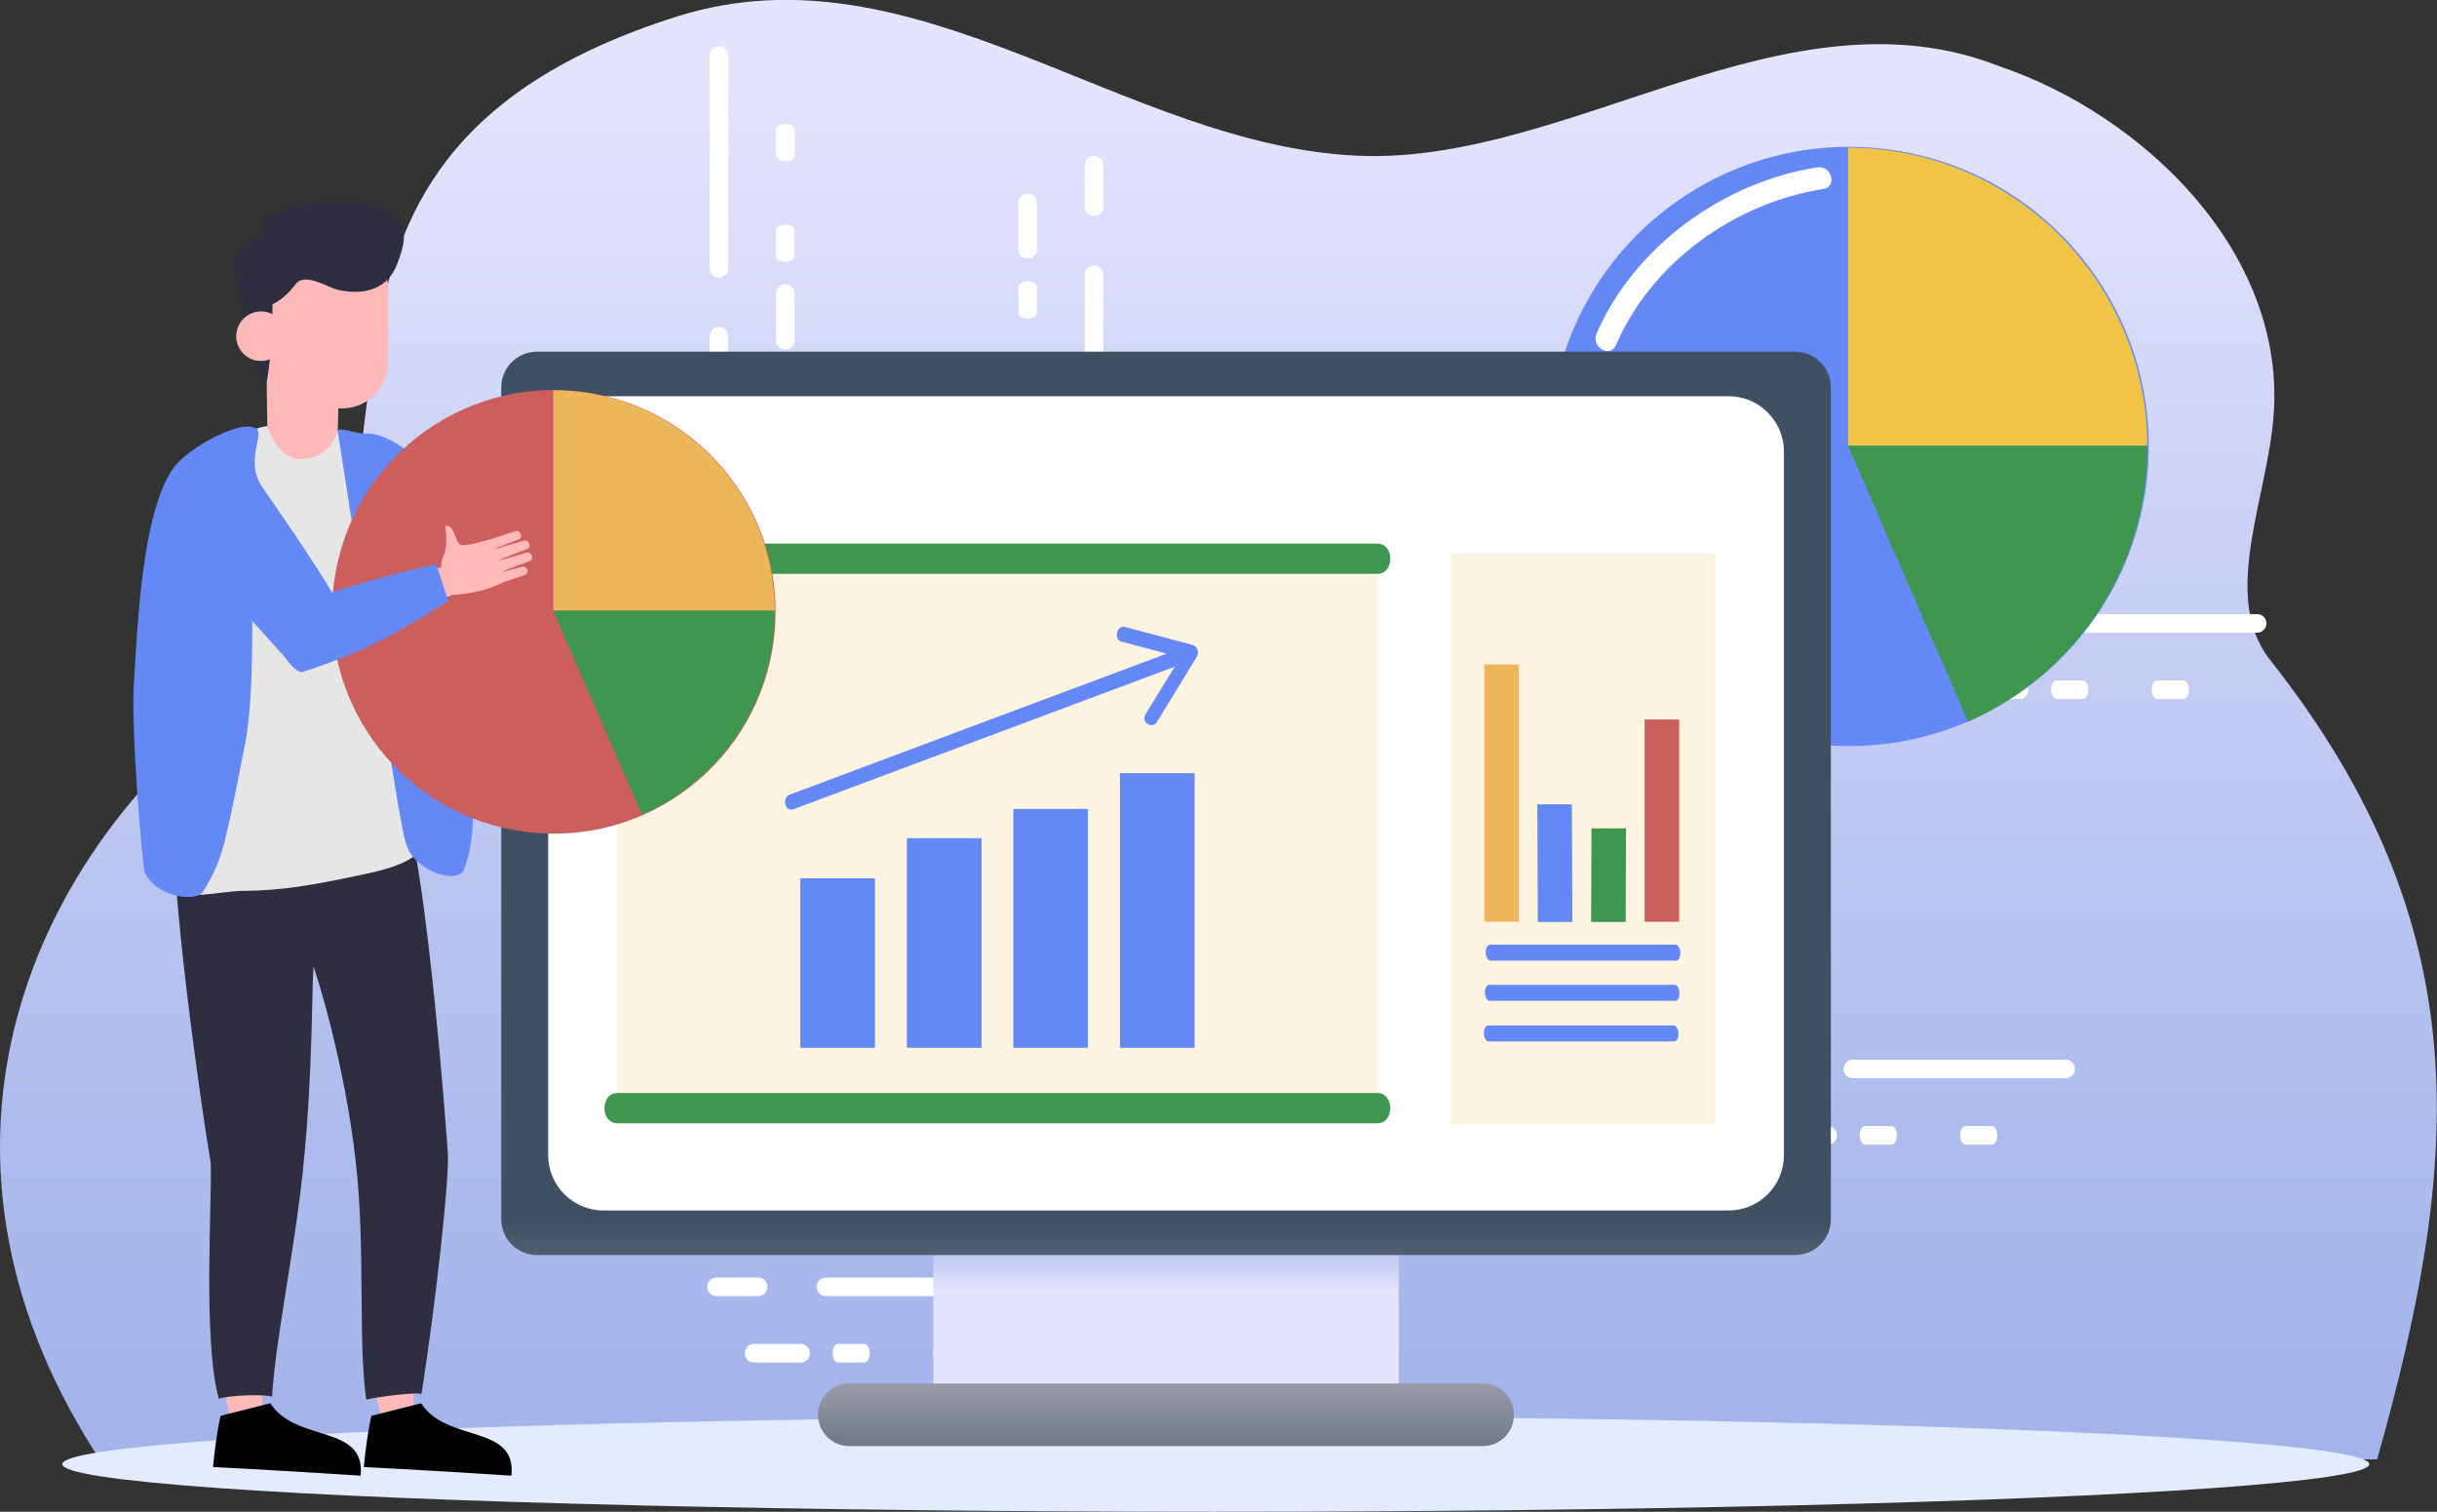 <?xml version="1.0" encoding="utf-8"?>
<!-- Generator: Adobe Illustrator 23.0.5, SVG Export Plug-In . SVG Version: 6.00 Build 0)  -->
<svg version="1.1" id="Слой_1" xmlns="http://www.w3.org/2000/svg" xmlns:xlink="http://www.w3.org/1999/xlink" x="0px" y="0px"
	 viewBox="0 0 1417.2 879.1" style="enable-background:new 0 0 1417.2 879.1;" xml:space="preserve">
<rect x="0" y="0" width="1417.2" height="879.1" fill="#333333" stroke="none"/>
<style type="text/css">
	.st0{fill:url(#SVGID_1_);}
	.st1{fill:#FFFFFF;}
	.st2{fill:#E3ECFF;}
	.st3{fill:#6488F5;}
	.st4{fill:#F0C446;}
	.st5{fill:#3F964F;}
	.st6{fill:url(#SVGID_2_);}
	.st7{fill:url(#SVGID_3_);}
	.st8{fill:url(#SVGID_4_);}
	.st9{fill:#FCF4E0;}
	.st10{fill:#CC5E5D;}
	.st11{fill:#ECB65A;}
	.st12{fill:#FFB9B9;}
	.st13{fill:#2F2E41;}
	.st14{fill:#C16241;}
	.st15{fill:#8B675A;}
	.st16{fill:#E6E6E6;}
</style>
<g>
	<g>
		<linearGradient id="SVGID_1_" gradientUnits="userSpaceOnUse" x1="708.586" y1="43.714" x2="708.586" y2="863.08">
			<stop  offset="0" style="stop-color:#E5E4FD"/>
			<stop  offset="0.293" style="stop-color:#CDD3F6"/>
			<stop  offset="0.747" style="stop-color:#AEBCED"/>
			<stop  offset="1" style="stop-color:#A2B3EA"/>
		</linearGradient>
		<path class="st0" d="M59.4,850.8C-55.8,677.2,9.9,502.6,142.6,403.5C277.5,302.8,125.2,94.4,393.7,9.6
			c138.9-43.9,261,75.8,397.2,81c122,4.7,248.2-100.8,372-52c82.8,28.1,165.6,107.1,159.4,201.5c-3.2,48.8-31.4,106.5-2.2,143.6
			c123.5,156.4,110.7,293.2,62.3,464.9C1382.5,848.6,59.4,850.8,59.4,850.8z"/>
	</g>
	<g id="XMLID_1035_">
		<path id="XMLID_1042_" class="st1" d="M1201.3,616.2h-123.8c-3,0-5.4,2.4-5.4,5.4c0,3,2.4,5.4,5.4,5.4h123.8c3,0,5.4-2.4,5.4-5.4
			C1206.7,618.6,1204.3,616.2,1201.3,616.2z"/>
		<path id="XMLID_1041_" class="st1" d="M1038.1,616.2h-24.2c-3,0-5.4,2.4-5.4,5.4c0,3,2.4,5.4,5.4,5.4h24.2c3,0,5.4-2.4,5.4-5.4
			C1043.5,618.6,1041.1,616.2,1038.1,616.2z"/>
		<path id="XMLID_1043_" class="st1" d="M1068.3,660.2c0,3-2.4,5.4-5.4,5.4h-27.1c-3,0-5.4-2.4-5.4-5.4c0-3,2.4-5.4,5.4-5.4h27.1
			C1065.9,654.8,1068.3,657.2,1068.3,660.2z"/>
		<path id="XMLID_1036_" class="st1" d="M1103.1,660.2c0,3-1.4,5.4-3.1,5.4h-15.4c-1.7,0-3.1-2.4-3.1-5.4c0-3,1.4-5.4,3.1-5.4h15.4
			C1101.7,654.8,1103.1,657.2,1103.1,660.2z"/>
		<path id="XMLID_1037_" class="st1" d="M1161.5,660.2c0,3-1.4,5.4-3.1,5.4H1143c-1.7,0-3.1-2.4-3.1-5.4c0-3,1.4-5.4,3.1-5.4h15.4
			C1160.1,654.8,1161.5,657.2,1161.5,660.2z"/>
	</g>
	<g id="XMLID_1039_">
		<path id="XMLID_1047_" class="st1" d="M412.7,32.3v123.8c0,3,2.4,5.4,5.4,5.4c3,0,5.4-2.4,5.4-5.4V32.3c0-3-2.4-5.4-5.4-5.4
			C415.1,26.9,412.7,29.3,412.7,32.3z"/>
		<path id="XMLID_1046_" class="st1" d="M412.7,195.5v24.2c0,3,2.4,5.4,5.4,5.4s5.4-2.4,5.4-5.4v-24.2c0-3-2.4-5.4-5.4-5.4
			S412.7,192.5,412.7,195.5z"/>
		<path id="XMLID_1045_" class="st1" d="M456.7,165.3c3,0,5.4,2.4,5.4,5.4v27.1c0,3-2.4,5.4-5.4,5.4c-3,0-5.4-2.4-5.4-5.4v-27.1
			C451.3,167.8,453.7,165.3,456.7,165.3z"/>
		<path id="XMLID_1044_" class="st1" d="M456.7,130.6c3,0,5.4,1.4,5.4,3.1v15.4c0,1.7-2.4,3.1-5.4,3.1c-3,0-5.4-1.4-5.4-3.1v-15.4
			C451.3,131.9,453.7,130.6,456.7,130.6z"/>
		<path id="XMLID_1040_" class="st1" d="M456.7,72.1c3,0,5.4,1.4,5.4,3.1v15.4c0,1.7-2.4,3.1-5.4,3.1c-3,0-5.4-1.4-5.4-3.1V75.2
			C451.3,73.5,453.7,72.1,456.7,72.1z"/>
	</g>
	<g id="XMLID_1054_">
		<path id="XMLID_1059_" class="st1" d="M604,742.9H480.3c-3,0-5.4,2.4-5.4,5.4c0,3,2.4,5.4,5.4,5.4H604c3,0,5.4-2.4,5.4-5.4
			C609.5,745.3,607,742.9,604,742.9z"/>
		<path id="XMLID_1058_" class="st1" d="M440.9,742.9h-24.2c-3,0-5.4,2.4-5.4,5.4s2.4,5.4,5.4,5.4h24.2c3,0,5.4-2.4,5.4-5.4
			S443.9,742.9,440.9,742.9z"/>
		<path id="XMLID_1057_" class="st1" d="M471,786.9c0,3-2.4,5.4-5.4,5.4h-27.1c-3,0-5.4-2.4-5.4-5.4c0-3,2.4-5.4,5.4-5.4h27.1
			C468.6,781.5,471,783.9,471,786.9z"/>
		<path id="XMLID_1056_" class="st1" d="M505.8,786.9c0,3-1.4,5.4-3.1,5.4h-15.4c-1.7,0-3.1-2.4-3.1-5.4c0-3,1.4-5.4,3.1-5.4h15.4
			C504.4,781.5,505.8,783.9,505.8,786.9z"/>
		<path id="XMLID_1055_" class="st1" d="M564.3,786.9c0,3-1.4,5.4-3.1,5.4h-15.4c-1.7,0-3.1-2.4-3.1-5.4c0-3,1.4-5.4,3.1-5.4h15.4
			C562.9,781.5,564.3,783.9,564.3,786.9z"/>
	</g>
	<g id="XMLID_1060_">
		<path id="XMLID_1065_" class="st1" d="M1312.6,357.1h-123.8c-3,0-5.4,2.4-5.4,5.4c0,3,2.4,5.4,5.4,5.4h123.8c3,0,5.4-2.4,5.4-5.4
			C1318,359.5,1315.6,357.1,1312.6,357.1z"/>
		<path id="XMLID_1064_" class="st1" d="M1149.5,357.1h-24.2c-3,0-5.4,2.4-5.4,5.4s2.4,5.4,5.4,5.4h24.2c3,0,5.4-2.4,5.4-5.4
			S1152.4,357.1,1149.5,357.1z"/>
		<path id="XMLID_1063_" class="st1" d="M1179.6,401.1c0,3-2.4,5.4-5.4,5.4h-27.1c-3,0-5.4-2.4-5.4-5.4c0-3,2.4-5.4,5.4-5.4h27.1
			C1177.2,395.7,1179.6,398.1,1179.6,401.1z"/>
		<path id="XMLID_1062_" class="st1" d="M1214.4,401.1c0,3-1.4,5.4-3.1,5.4h-15.4c-1.7,0-3.1-2.4-3.1-5.4c0-3,1.4-5.4,3.1-5.4h15.4
			C1213,395.7,1214.4,398.1,1214.4,401.1z"/>
		<path id="XMLID_1061_" class="st1" d="M1272.9,401.1c0,3-1.4,5.4-3.1,5.4h-15.4c-1.7,0-3.1-2.4-3.1-5.4c0-3,1.4-5.4,3.1-5.4h15.4
			C1271.5,395.7,1272.9,398.1,1272.9,401.1z"/>
	</g>
	<g id="XMLID_1048_">
		<path id="XMLID_1053_" class="st1" d="M641.6,283.5V159.7c0-3-2.4-5.4-5.4-5.4c-3,0-5.4,2.4-5.4,5.4v123.8c0,3,2.4,5.4,5.4,5.4
			C639.2,288.9,641.6,286.4,641.6,283.5z"/>
		<path id="XMLID_1052_" class="st1" d="M641.6,120.3V96.1c0-3-2.4-5.4-5.4-5.4s-5.4,2.4-5.4,5.4v24.2c0,3,2.4,5.4,5.4,5.4
			S641.6,123.3,641.6,120.3z"/>
		<path id="XMLID_1051_" class="st1" d="M597.6,150.4c-3,0-5.4-2.4-5.4-5.4V118c0-3,2.4-5.4,5.4-5.4c3,0,5.4,2.4,5.4,5.4V145
			C603,148,600.6,150.4,597.6,150.4z"/>
		<path id="XMLID_1050_" class="st1" d="M597.6,185.2c-3,0-5.4-1.4-5.4-3.1v-15.4c0-1.7,2.4-3.1,5.4-3.1c3,0,5.4,1.4,5.4,3.1v15.4
			C603,183.8,600.6,185.2,597.6,185.2z"/>
		<path id="XMLID_1049_" class="st1" d="M597.6,243.7c-3,0-5.4-1.4-5.4-3.1v-15.4c0-1.7,2.4-3.1,5.4-3.1c3,0,5.4,1.4,5.4,3.1v15.4
			C603,242.3,600.6,243.7,597.6,243.7z"/>
	</g>
	<ellipse class="st2" cx="707" cy="851.4" rx="670.8" ry="27.7"/>
	<g>
		
			<ellipse transform="matrix(0.123 -0.993 0.993 0.123 684.875 1294.799)" class="st3" cx="1074.7" cy="260.1" rx="174.1" ry="174.1"/>
		<path class="st4" d="M1248.8,259.2c-0.5-95.8-78.2-173.3-174.1-173.3v173.3H1248.8z"/>
		<path class="st5" d="M1074.7,259.2l69.8,160.4c61.4-26.9,104.3-88.2,104.3-159.5c0-0.3,0-0.6,0-0.9l0,0H1074.7z"/>
	</g>
	<linearGradient id="SVGID_2_" gradientUnits="userSpaceOnUse" x1="678.09" y1="751.7" x2="678.09" y2="704.994">
		<stop  offset="0" style="stop-color:#E5E4FD"/>
		<stop  offset="0.293" style="stop-color:#CDD3F6"/>
		<stop  offset="0.747" style="stop-color:#AEBCED"/>
		<stop  offset="1" style="stop-color:#A2B3EA"/>
	</linearGradient>
	<rect x="542.8" y="682.3" class="st6" width="270.6" height="138.1"/>
	<linearGradient id="SVGID_3_" gradientUnits="userSpaceOnUse" x1="678.09" y1="786.734" x2="678.09" y2="888.014">
		<stop  offset="0" style="stop-color:#AFAEB6"/>
		<stop  offset="0.212" style="stop-color:#9598A3"/>
		<stop  offset="0.746" style="stop-color:#576475"/>
		<stop  offset="1" style="stop-color:#3F5063"/>
	</linearGradient>
	<path class="st7" d="M862.2,840.9H493.9c-10.1,0-18.2-8.2-18.2-18.2l0,0c0-10.1,8.2-18.2,18.2-18.2h368.3
		c10.1,0,18.2,8.2,18.2,18.2l0,0C880.5,832.8,872.3,840.9,862.2,840.9z"/>
	<linearGradient id="SVGID_4_" gradientUnits="userSpaceOnUse" x1="678.09" y1="817.621" x2="678.09" y2="709.766">
		<stop  offset="0" style="stop-color:#AFAEB6"/>
		<stop  offset="0.212" style="stop-color:#9598A3"/>
		<stop  offset="0.746" style="stop-color:#576475"/>
		<stop  offset="1" style="stop-color:#3F5063"/>
	</linearGradient>
	<path class="st8" d="M1043.9,729.8H312.3c-11.5,0-20.8-9.3-20.8-20.8V225.3c0-11.5,9.3-20.8,20.8-20.8h731.6
		c11.5,0,20.8,9.3,20.8,20.8V709C1064.7,720.5,1055.4,729.8,1043.9,729.8z"/>
	<path class="st1" d="M1037.4,262.6v409.1c0,17.8-14.4,32.2-32.2,32.2H351c-17.8,0-32.2-14.4-32.2-32.2V262.6
		c0-17.8,14.4-32.2,32.2-32.2h654.2c8.4,0,16.1,3.2,21.8,8.5C1033.4,244.8,1037.4,253.2,1037.4,262.6z"/>
	<g>
		<g>
			<g>
				<rect x="359" y="324.9" class="st9" width="442.1" height="319.5"/>
				<g>
					<g>
						<path class="st5" d="M359,333.7c145.5,0,291.1,0,436.6,0c1.8,0,3.6,0,5.4,0c10,0,10-17.6,0-17.6c-145.5,0-291.1,0-436.6,0
							c-1.8,0-3.6,0-5.4,0C349,316.2,349,333.7,359,333.7L359,333.7z"/>
					</g>
					<g>
						<path class="st5" d="M359,653.2c145.5,0,291.1,0,436.6,0c1.8,0,3.6,0,5.4,0c10,0,10-17.6,0-17.6c-145.5,0-291.1,0-436.6,0
							c-1.8,0-3.6,0-5.4,0C349,635.6,349,653.2,359,653.2L359,653.2z"/>
					</g>
				</g>
			</g>
		</g>
		<g>
			<g>
				<rect x="465.4" y="510.7" class="st3" width="43.4" height="98.6"/>
				<rect x="527.4" y="487.4" class="st3" width="43.4" height="121.9"/>
				<rect x="589.3" y="470.4" class="st3" width="43.4" height="138.9"/>
				<rect x="651.3" y="449.6" class="st3" width="43.4" height="159.7"/>
			</g>
			<path class="st3" d="M693.8,375.1c-13.2-3.5-26.4-7-39.5-10.5c-4.9-1.3-6.9,7.2-2.1,8.5c8.8,2.3,17.5,4.7,26.3,7
				c-73.1,27.3-146.2,54.6-219.3,82c-4.7,1.8-2.7,10.2,2.1,8.5c73.9-27.6,147.9-55.3,221.8-82.9c-5.6,9.2-11.2,18.4-16.9,27.6
				c-2.9,4.7,3.9,9.1,6.7,4.4c7.7-12.7,15.5-25.4,23.2-38C697.5,379.3,696.1,375.7,693.8,375.1z"/>
		</g>
	</g>
	<g>
		<rect id="XMLID_1032_" x="843.9" y="321.7" class="st9" width="153.6" height="331.9"/>
		<g id="XMLID_509_">
			<rect id="XMLID_1030_" x="956.4" y="418.4" class="st10" width="20.1" height="117.6"/>
			<polygon id="XMLID_900_" class="st5" points="925.3,536.1 925.5,481.7 945.6,481.7 945.4,536.1 			"/>
			<polygon id="XMLID_899_" class="st3" points="894.3,536.1 894,467.7 914.1,467.7 914.4,536.1 			"/>
			<rect id="XMLID_698_" x="863.2" y="386.4" class="st11" width="20.1" height="149.6"/>
			<path id="XMLID_512_" class="st3" d="M866.9,558.6h107.7c1.5,0,2.6-1.9,2.6-4.4l0,0c0-2.6-1.3-4.9-2.9-4.9H866.6
				c-1.5,0-2.6,1.9-2.6,4.4l0,0C863.9,556.4,865.3,558.6,866.9,558.6z"/>
			<path id="XMLID_511_" class="st3" d="M866.4,582h107.7c1.5,0,2.6-1.9,2.6-4.4l0,0c0-2.6-1.3-4.9-2.9-4.9H866.1
				c-1.5,0-2.6,1.9-2.6,4.4l0,0C863.5,579.8,864.8,582,866.4,582z"/>
			<path id="XMLID_510_" class="st3" d="M865.8,605.6h107.7c1.5,0,2.6-1.9,2.6-4.4l0,0c0-2.6-1.3-4.9-2.9-4.9H865.5
				c-1.5,0-2.6,1.9-2.6,4.4l0,0C862.9,603.4,864.2,605.6,865.8,605.6z"/>
		</g>
	</g>
	<g>
		<path class="st1" d="M939.7,200.7c21-48.5,69.3-82.7,120.6-90.8c8.3-1.3,4.8-13.9-3.5-12.6c-54.2,8.5-106.2,45.6-128.4,96.8
			C925.2,201.8,936.4,208.4,939.7,200.7L939.7,200.7z"/>
	</g>
	<g>
		<g id="XMLID_1031_">
			<polygon id="XMLID_1034_" class="st12" points="241,800.5 239.9,825.1 221.2,822.6 215.8,797.3 			"/>
		</g>
		<path d="M244.9,816c14.9,23.3,55.6,11.9,52.5,42.1c-60.6-3.9-85.8-5-85.8-5c0.5-6.9,2.7-23.4,4.4-29.8L244.9,816z"/>
		<g>
			<g>
				<g>
					<g>
						<g>
							<path class="st12" d="M197.3,215l-0.9,36.5c-0.3,12.3-8.8,12.9-20.9,12.5l0,0c-10.3-0.4-19.1-3.7-20-14l-0.6-40.1L197.3,215z
								"/>
							<path class="st12" d="M177.7,236.8l20.2,0.7c15.2,0.5,27.7-11.6,27.8-26.8l0.1-41.9c0-19-15-34.6-34-35.3l0,0
								c-19.4-0.7-39.2,14.4-39.8,33.9l0.7,43.7C152.8,225,163.8,236.3,177.7,236.8z"/>
							<path class="st13" d="M165.5,133.9c-2.1,0.1-3.5,1.1-10.3,2.4c-14.2,2.7-18.3,13.8-18.3,13.8s-1.6,12.2,0.8,15.5
								c3.8,5.2,8.4,50.8,16,58.9c2.3,2.5,4.7-32.4,4.7-32.4l0.1-26.4l22.4-19.9L165.5,133.9z"/>
							<g>
								<path class="st12" d="M137.4,195c-0.3,8,6,14.7,13.9,14.9c8,0.3,14.7-6,14.9-13.9c0.3-8-6-14.7-13.9-14.9
									C144.4,180.8,137.7,187,137.4,195z"/>
							</g>
							<path class="st13" d="M145.9,178.7c0,0,12.7,4.1,25.9-13.3c5.6-7.4,18.5,1.8,25,3.2c11.3,2.5,27.3,2.1,34-14.7
								c9.4-23.3,1.9-28-13.8-34c-11.1-4.3-33.3-2.6-41.6-1c-5.4,1.1-22.2,7.8-23.5,8.8l10.7,30L145.9,178.7z"/>
							<line class="st14" x1="164" y1="148.5" x2="195.1" y2="133.9"/>
							<polygon class="st12" points="157.9,257 182.3,285.4 195.5,257 							"/>
						</g>
					</g>
				</g>
			</g>
		</g>
		<path class="st12" d="M359.7,308.4c5.1-3.3,8.2-5.3,8.6-5.6c6.5-2.1,11.8-4.5,16.2-7c4.4-2.5,7.9-5.2,10.9-7.7l10.7-6.9
			c1.2-0.7,1.4-2.3,0.6-3.5c-0.9-1.2-2.4-1.5-3.6-0.8c0,0-9,5.1-10.2,5.4c0.4-0.6,13.8-9.8,13.8-9.8c1.2-0.8,1.4-2.3,0.6-3.4
			c-0.8-1.2-2.4-1.6-3.6-0.8c0,0-13.1,7.8-14.2,8.2c0.6-0.9,14.1-10.3,14.1-10.3c1.1-0.7,1.4-2.3,0.6-3.4c-0.9-1.2-2.5-1.6-3.6-0.8
			c0,0-15.1,9.1-15.3,8.9c-0.2-0.2,12.2-8.8,12.2-8.8c1.2-0.8,1.4-2.3,0.5-3.5c-0.8-1.2-2.4-1.6-3.6-0.8l-13.3,8.5
			c-0.2-0.1-13.6,8.7-16.6,6.6c-2.2-1.5-4.6-7-7.4-8.1c-1-0.4-3-0.6-2.7,0.5c0.9,2.9,4.3,10.6,3.1,17c-0.4,2-0.1,4.5,0.4,6.7
			c-2,0.8-4.8,1.9-8.1,3.3L359.7,308.4z"/>
		<g id="XMLID_1473_">
			<polygon id="XMLID_1475_" class="st12" points="153.3,800.5 152.2,825.1 133.5,822.6 128.1,797.3 			"/>
		</g>
		<g>
			<g>
				<path class="st13" d="M260.4,670.1c-0.1-1.7-14.1-200.1-30.4-211.5c-11.2-7.8-42.7,0.1-62,12.1c-23.8-12.2-64-17.6-66.3-0.6
					c-4.7,34.9,16,178.6,20.8,205.7c1,21.2-4.7,103,4.7,137.6c6.3-2.3,29.7-2.7,31-1.1c2-33.7,13.2-85,18.2-134
					c5.5-53.8,4.9-104.3,5.9-116.2c1.6,3.9,18.1,55.6,24.6,113.5c5.7,50,1.2,104.4,6.1,138.3c6.5-1.7,31-4.8,32.1-3.1
					C253.2,759.4,261.6,684.3,260.4,670.1z"/>
				<g>
					<path class="st15" d="M129.6,401.8"/>
				</g>
				<g>
					<path class="st16" d="M96.6,357.5c0.1-1,0.2-2.1,0.3-3.1c2.3-21.1,2.2-42.3,4-63.4c0.7-7.7,11.2,5.1,16.7-0.6
						c5.9-6.2,1.5-31.4,9.7-33.9c5.5-1.7,27.7-9.9,28.2-8.5c0.9,3.2,7.1,18.7,18.2,19c14.3,0.3,20.1-9.2,22.7-16.1
						c0.8-2.1,9.6,1,11.3,1.6c6.2,2.1,12.7,7.4,18.1,11.1c0.3,3.9,4.7,9,6.9,12.6c9.2,14.7,12.1,29.9,12.1,47c0,23.8,0,47.6,0,71.3
						c0,21.3-2.1,42.6-1.1,64.1c0.4,8.1,5,26.9,1.1,34.6c-5.1,10.2-29.1,14.3-38.9,16.4c-21.3,4.5-41.9,8.4-63.8,8.4
						c-11.2,0-30.6,4.8-40.8,1.2c-15.6-5.5-9.3-25.2-11.3-37.3c-3.3-21,2.5-43.6,3.9-64.8C95.3,397.2,94.7,377.4,96.6,357.5z"/>
				</g>
				<g>
					<g>
						<path class="st3" d="M354.8,287.7c-0.3,0.2-28.4,14.1-55,30.8c-12.5-13.2-49.3-45.2-53.7-49c-15.7-13.4-26-18.2-35.1-17.3
							c-9-1.7-13.9-3.5-14.6-1.7c-0.1,0.3,0.3,1.4,0.2,1.6c0.6,2.9,18.5,120.7,24.7,154.2c4.8,26.1,8.2,52.7,13.4,78.7
							c1.2,5.8,2.7,9.7,4.7,12.2c9.2,12,27.9,16,30.6,8.1c3.5-9.8,5.1-20.8,5-31.1c-0.2-19-1.3-38.3-2.3-57.3
							c-1-19.7-7.2-46.1-13.5-71.1c9.1,6.2,17.4,11.7,23.7,15.8c4.6,4.1,9.6,6.8,11.9,5.8c37.6-23.5,52.8-41.3,72.1-60.7
							L354.8,287.7z"/>
					</g>
				</g>
			</g>
		</g>
		<path d="M157.2,816c14.9,23.3,55.6,11.9,52.5,42.1c-60.6-3.9-85.8-5-85.8-5c0.5-6.9,2.7-23.4,4.4-29.8L157.2,816z"/>
	</g>
	<g>
		
			<ellipse transform="matrix(0.123 -0.993 0.993 0.123 -70.802 631.481)" class="st10" cx="321.7" cy="355.8" rx="128.9" ry="128.9"/>
		<path class="st11" d="M450.6,355.1c-0.3-70.9-57.9-128.2-128.9-128.2v128.2H450.6z"/>
		<path class="st5" d="M321.7,355.1l51.7,118.7c45.4-19.9,77.2-65.3,77.2-118.1c0-0.2,0-0.4,0-0.6l0,0H321.7z"/>
	</g>
	<g>
		<path class="st12" d="M253.5,349.3c5.7-1.9,9.3-3.2,9.7-3.3c6.9-0.4,12.5-1.5,17.5-2.8c4.9-1.4,8.9-3.1,12.5-4.8l12-4
			c1.3-0.4,1.9-1.8,1.4-3.2c-0.5-1.4-2-2.1-3.3-1.6c0,0-10,2.8-11.2,2.8c0.6-0.5,15.8-6.1,15.8-6.1c1.3-0.4,1.9-1.9,1.4-3.2
			c-0.5-1.4-2-2.1-3.3-1.7c0,0-14.6,4.4-15.8,4.4c0.8-0.7,16.2-6.5,16.2-6.5c1.3-0.4,1.9-1.9,1.4-3.2c-0.5-1.4-2-2.1-3.3-1.7
			c0,0-16.9,5.1-17,4.9c-0.1-0.3,14-5.5,14-5.5c1.3-0.4,1.9-1.9,1.4-3.2c-0.5-1.4-2-2.1-3.3-1.7l-15,4.9c-0.2-0.2-15.3,5.1-17.7,2.4
			c-1.7-2-2.7-7.9-5.1-9.7c-0.8-0.6-2.8-1.3-2.8-0.2c0.2,3.1,1.6,11.4-1.2,17.2c-0.9,1.9-1.2,4.3-1.3,6.6c-2.1,0.3-5.1,0.7-8.7,1.2
			L253.5,349.3z"/>
		<g>
			<g>
				<path class="st3" d="M253.7,328c-0.3,0.1-31,6.7-60.8,16.4c-8.9-15.9-36.7-55.9-40.1-60.7c-11.9-16.9,3.6-33.7-5.5-35.1
					c-8.3-3.8-38.2,11.6-46.8,24C82.3,299.3,80,364.4,77.8,398.4c-1.7,26.5,5.1,105.8,6.3,108.7c6,13.9,29.4,18.2,34,11.3
					c5.8-8.7,10-18.9,12.5-28.9c4.5-18.4,8.1-37.5,11.8-56.2c3.8-19.3,4.3-46.5,4.3-72.2c7.4,8.2,14,15.6,19.1,21.2
					c3.5,5.1,7.6,8.9,10.1,8.5c42.2-13.6,61.3-27.1,84.8-41.2L253.7,328z"/>
			</g>
		</g>
	</g>
</g>
</svg>
